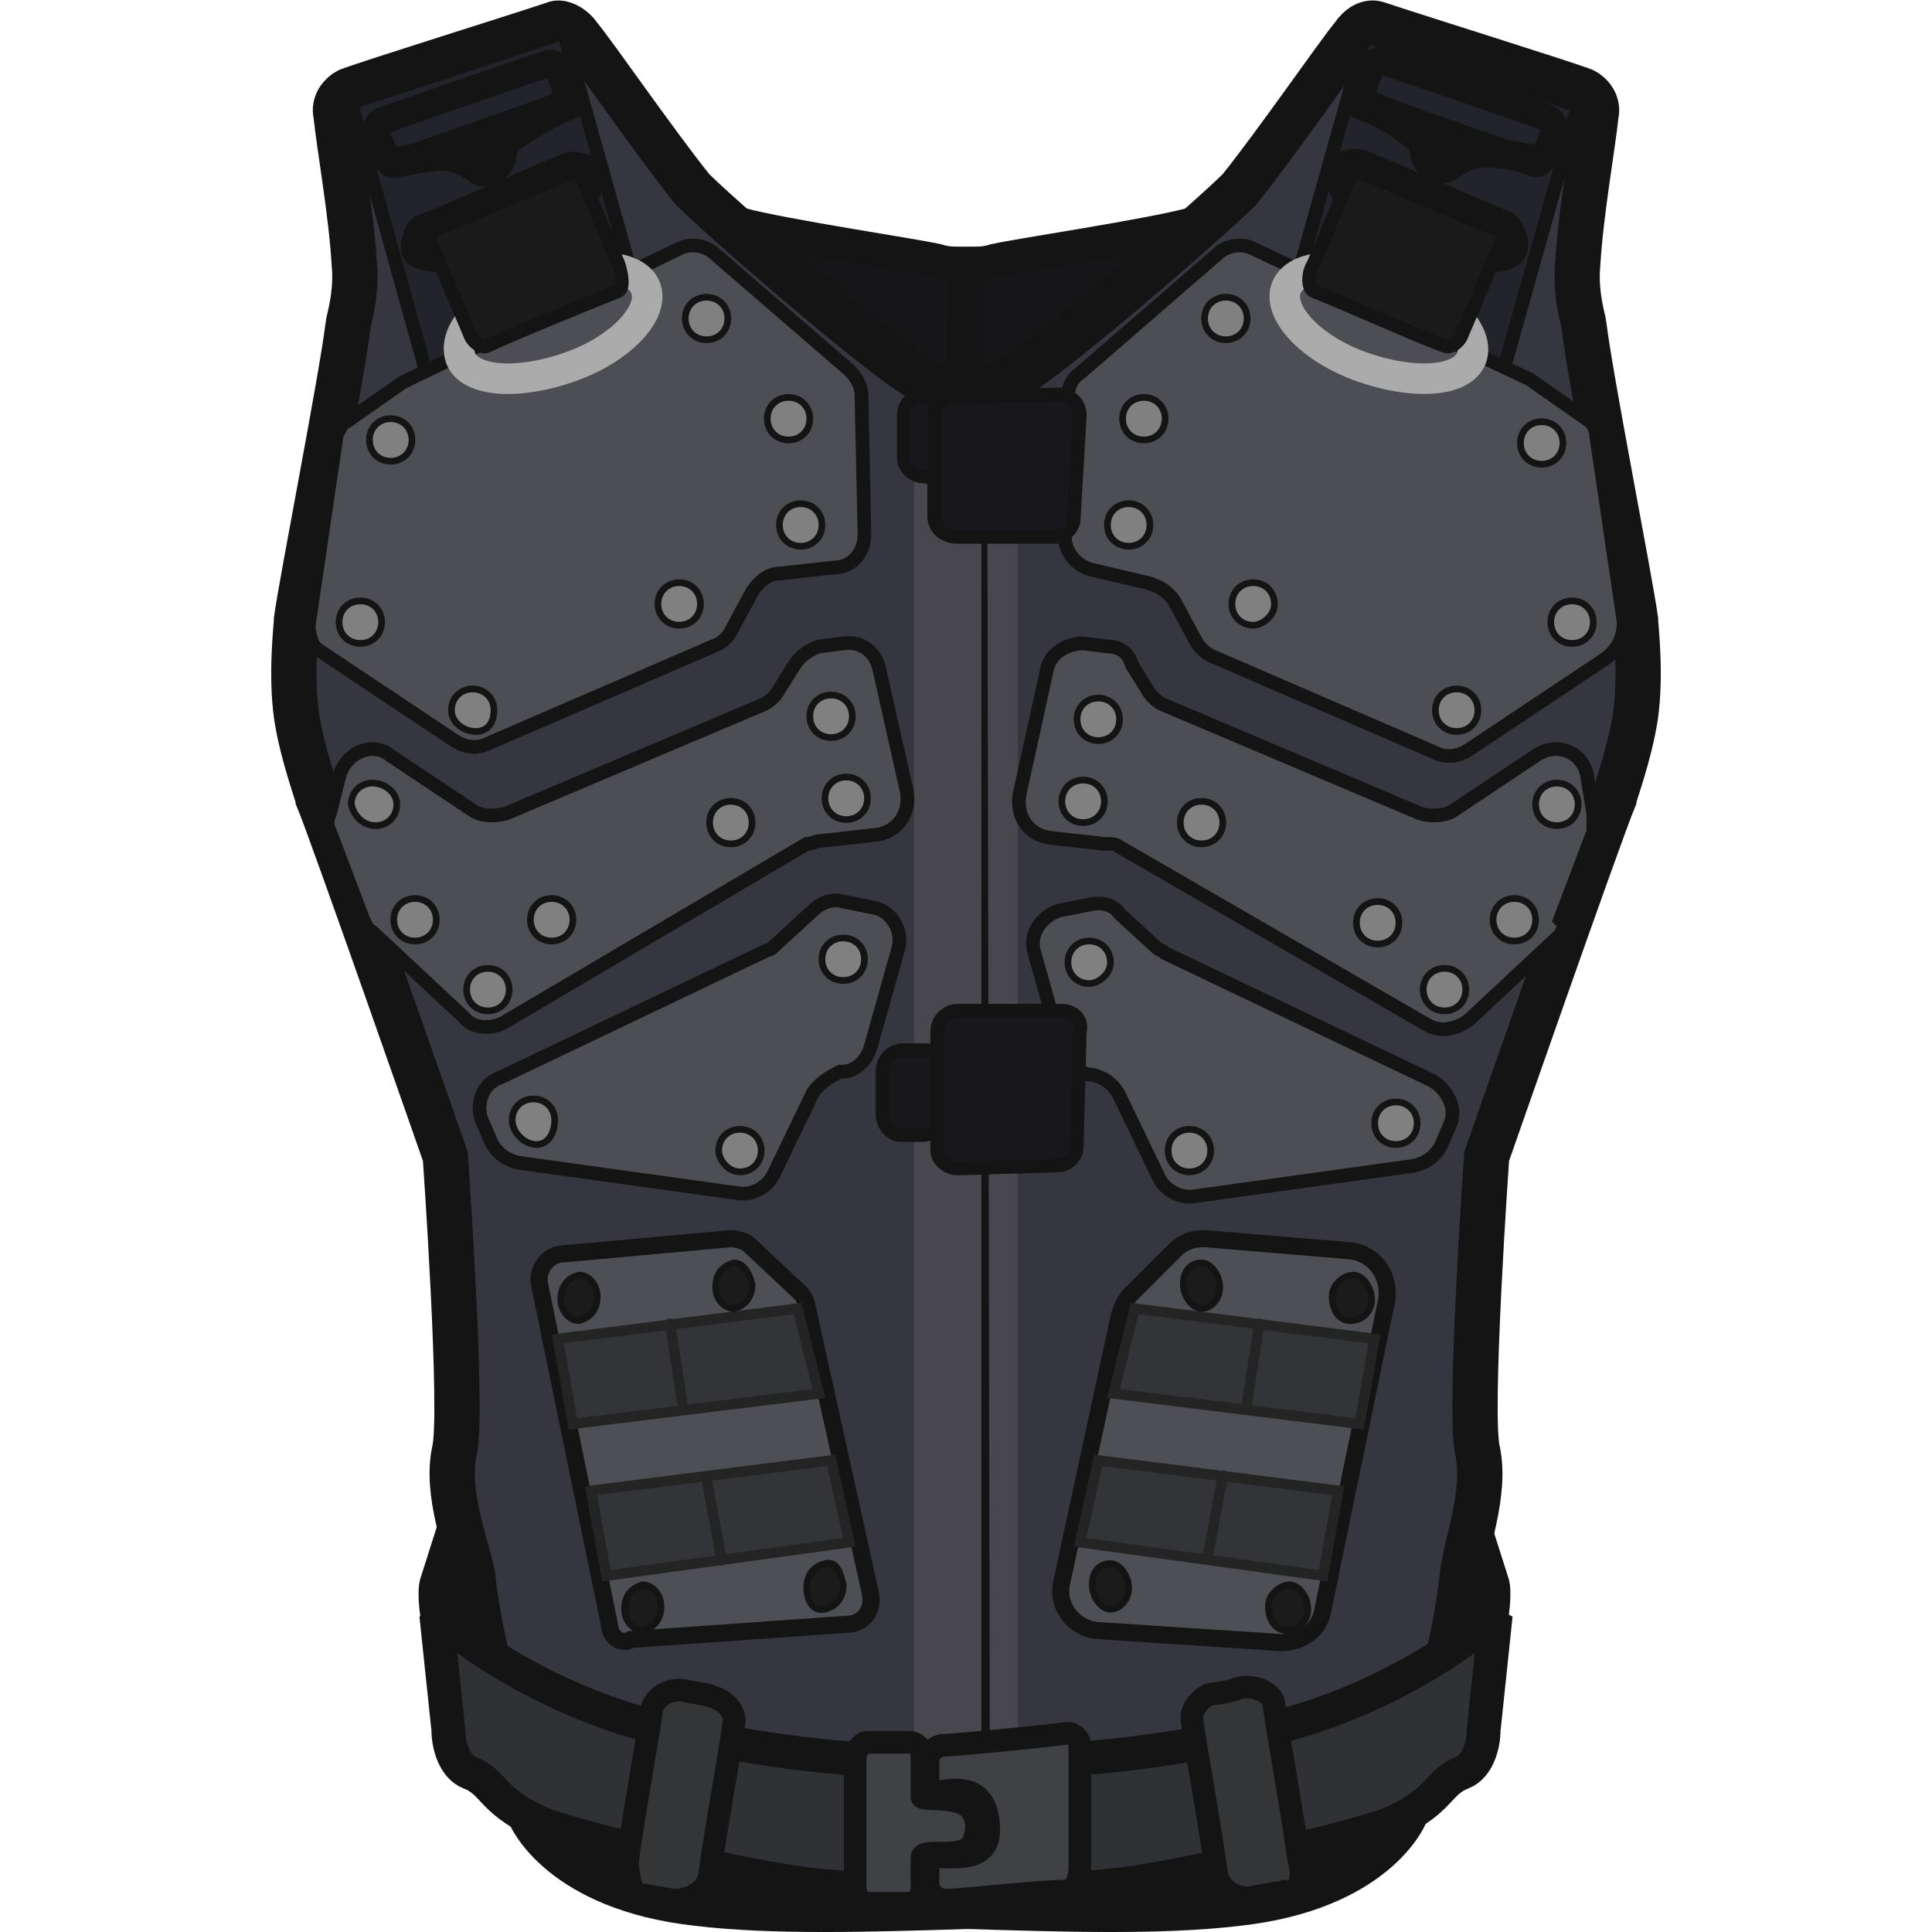 <?xml version="1.0" encoding="UTF-8" standalone="no"?>
<!-- Generator: Adobe Illustrator 27.0.0, SVG Export Plug-In . SVG Version: 6.00 Build 0)  -->

<svg
   version="1.1"
   id="Layer_1"
   x="0px"
   y="0px"
   viewBox="0 0 64 64"
   xml:space="preserve"
   sodipodi:docname="tactical_vest.svg"
   width="64"
   height="64"
   inkscape:version="1.4 (1:1.4+202410161351+e7c3feb100)"
   xmlns:inkscape="http://www.inkscape.org/namespaces/inkscape"
   xmlns:sodipodi="http://sodipodi.sourceforge.net/DTD/sodipodi-0.dtd"
   xmlns="http://www.w3.org/2000/svg"
   xmlns:svg="http://www.w3.org/2000/svg"><defs
   id="defs137">
	

	

		
	
		
	
			
			
			
			
			
			
			
			
			
			
			
			
			
			
			
			
		
			
			
			
			
			
			
			
			
			
			
			
			
			
			
			
			
			
			
			
			
			
			
		</defs><sodipodi:namedview
   id="namedview135"
   pagecolor="#505050"
   bordercolor="#ffffff"
   borderopacity="1"
   inkscape:pageshadow="0"
   inkscape:pageopacity="0"
   inkscape:pagecheckerboard="1"
   showgrid="false"
   inkscape:zoom="19.521079"
   inkscape:cx="37.497928"
   inkscape:cy="51.277905"
   inkscape:window-width="2560"
   inkscape:window-height="1368"
   inkscape:window-x="0"
   inkscape:window-y="0"
   inkscape:window-maximized="1"
   inkscape:current-layer="Layer_1"
   inkscape:showpageshadow="2"
   inkscape:deskcolor="#d1d1d1" />
<style
   type="text/css"
   id="style2">
	.st0{fill:#161618;stroke:#000000;stroke-width:1.12;stroke-miterlimit:2.23;}
	.st1{fill:#363640;stroke:#000000;stroke-width:1.12;stroke-miterlimit:2.23;}
	.st2{fill:#23232B;stroke:#000000;stroke-width:0.45;stroke-miterlimit:2.23;}
	.st3{fill:#5B5E64;stroke:#2B2B2B;stroke-width:1.12;stroke-miterlimit:2.23;}
	.st4{fill:#5B5E64;stroke:#47474D;stroke-width:1.12;stroke-miterlimit:2.23;}
	.st5{fill:#303134;stroke:#000000;stroke-width:1.12;stroke-miterlimit:2.23;}
	
		.st6{fill:url(#path275_00000152242549168466650940000013084012647953380276_);stroke:#000000;stroke-width:0.56;stroke-miterlimit:2.23;}
	.st7{fill:#333438;stroke:#242424;stroke-width:0.34;stroke-miterlimit:2.23;}
	.st8{fill:none;stroke:#242424;stroke-width:0.34;stroke-linecap:round;stroke-miterlimit:2.23;}
	.st9{fill:#1B1B1B;stroke:#000000;stroke-width:0.22;stroke-miterlimit:2.23;}
	.st10{fill:#343537;stroke:#000000;stroke-width:0.75;stroke-miterlimit:2.23;}
	.st11{fill:none;stroke:#000000;stroke-width:0.89;stroke-miterlimit:2.23;}
	.st12{stroke:#000000;stroke-width:0.89;stroke-miterlimit:2.23;}
	.st13{fill:#4D4D54;stroke:#000000;stroke-width:0.45;stroke-miterlimit:2.23;}
	.st14{fill:#808080;stroke:#000000;stroke-width:0.22;stroke-miterlimit:2.23;}
	.st15{fill:none;stroke:#ABABAB;stroke-miterlimit:2.23;}
	.st16{fill:#1A1A1A;stroke:#000000;stroke-width:0.45;stroke-miterlimit:2.23;}
	.st17{fill:#17171C;stroke:#000000;stroke-width:0.45;stroke-miterlimit:2.23;}
	
		.st18{fill:url(#path275-2_00000163071862775693029830000002252491701748138161_);stroke:#000000;stroke-width:0.56;stroke-miterlimit:2.23;}
	.st19{fill:#3F4145;stroke:#000000;stroke-width:0.75;stroke-miterlimit:2.23;}
</style>

<path
   class="st0"
   d="m 32.05,8.737 c 0.302,0 0.603,0 0.905,-0.101 0.905,-0.201 5.028,-0.805 6.537,-1.207 0.603,-0.101 1.408,-0.805 1.71,-1.207 1.106,-1.509 3.118,-4.425 3.621,-5.029 0.201,-0.302 0.503,-0.503 0.805,-0.402 1.509,0.503 6.034,1.911 6.839,2.213 0.201,0.101 0.503,0.402 0.402,0.805 -0.101,1.006 -0.503,3.218 -0.603,4.928 -0.101,1.006 0.201,1.911 0.201,2.012 0.201,1.71 1.509,8.348 1.71,9.756 0.101,0.503 -0.302,1.207 -0.603,1.307 -0.201,0.101 -4.827,16.394 -4.827,16.394 0,0 -1.307,3.218 -1.307,6.537 0,1.307 0.805,2.012 1.006,3.218 0.302,1.408 0,3.118 -0.101,4.124 -0.302,3.017 -1.911,7.945 -1.911,7.945 0,0 -1.006,2.414 -5.531,2.917 -2.514,0.302 -5.632,0.201 -8.75,0.101 L 32.05,25.734 Z"
   id="path4"
   style="stroke:#141414;stroke-opacity:1;fill:#161618;fill-opacity:1" /><path
   class="st1"
   d="m 32.05,12.86 c 0.503,0 1.006,-0.101 1.207,-0.201 0.905,-0.201 7.643,-6.135 7.844,-6.437 1.207,-1.509 3.218,-4.425 3.721,-5.029 0.201,-0.302 0.503,-0.503 0.805,-0.402 1.509,0.503 6.034,1.911 6.839,2.213 0.201,0.101 0.503,0.402 0.402,0.805 -0.101,1.006 -0.503,3.218 -0.603,4.928 -0.101,1.006 0.201,1.911 0.201,2.012 0.201,1.71 1.509,8.348 1.71,9.756 0,0.201 0.201,1.81 0,3.218 -0.201,1.307 -0.704,2.615 -0.704,2.716 -0.503,1.207 -4.224,11.868 -4.224,11.868 0,0 -0.603,8.549 -0.302,9.756 0.302,1.408 -0.402,3.118 -0.503,4.124 -0.302,3.017 -1.911,7.945 -1.911,7.945 0,0 -1.006,2.414 -5.531,2.917 -2.514,0.302 -5.732,0.201 -8.951,0.101 z"
   id="path6"
   style="stroke:#141414;stroke-width:1.5;stroke-dasharray:none;stroke-opacity:1;fill:#363640;fill-opacity:1" /><path
   id="path255"
   class="st2"
   d="m 42.711,10.145 2.514,-8.951 7.04,2.313 -2.514,8.951 z"
   style="stroke:#141414;stroke-opacity:1;fill:#23232b;fill-opacity:1" /><path
   class="st3"
   d="m 32.05,14.268 c 0.101,0 0.101,-0.101 0.101,-0.101 v 43.247 h -0.101 z"
   id="path9" /><path
   class="st4"
   d="m 32.05,14.47 c 0,0 0.101,0 0.101,0 0.302,0 1.006,-0.201 1.006,-0.201 v 43.247 h -1.106 z"
   id="path11" /><path
   id="path263"
   class="st5"
   d="m 49.449,52.487 c 0.101,0.402 -0.101,2.313 -0.603,1.71 -0.302,-0.302 -0.101,-3.922 -0.101,-3.922 z"
   style="stroke:#141414;stroke-opacity:1" /><path
   class="st5"
   d="m 32.05,58.32 c 4.023,0.201 8.046,-0.603 9.856,-1.006 4.727,-1.106 7.643,-3.822 7.643,-3.822 l -0.402,3.822 c 0,0.503 -0.201,1.207 -0.704,1.408 -0.805,0.302 -0.704,0.905 -2.213,1.609 -1.006,0.503 -6.537,1.71 -8.548,2.012 -1.207,0.201 -3.218,0.302 -5.632,0.302 0,0.101 0,-4.325 0,-4.325 z"
   id="path14"
   style="stroke:#141414;stroke-opacity:1;fill:#303134;fill-opacity:1" /><g
   id="g297"
   style="stroke-width:1.006"
   transform="matrix(1.006,0,0,1.006,9.12,0.188)">
				
					<linearGradient
   id="path275_00000015339822264229174810000002410439749532830093_"
   gradientUnits="userSpaceOnUse"
   x1="-1539.435"
   y1="4969.615"
   x2="-1488.415"
   y2="4972.845"
   gradientTransform="matrix(-0.22,0,0,0.22,-288.67,-1047.17)">
					<stop
   offset="0"
   style="stop-color:#3F4045"
   id="stop16" />
					<stop
   offset="1"
   style="stop-color:#4E4F55"
   id="stop18" />
				</linearGradient>
				
					<path
   id="path275"
   style="fill:url(#path275_00000015339822264229174810000002410439749532830093_);stroke:#141414;stroke-width:0.563;stroke-miterlimit:2.23;stroke-opacity:1"
   d="m 25.9,51.9 1.9,-8.8 c 0.1,-0.3 0.2,-0.5 0.4,-0.7 L 29.6,41 c 0.3,-0.3 0.6,-0.4 1,-0.4 l 4.8,0.4 c 0.8,0.1 1.3,0.8 1.2,1.6 l -2.1,10.2 c -0.1,0.7 -0.7,1.1 -1.4,1.1 L 27,53.5 c -0.7,-0.1 -1.3,-0.8 -1.1,-1.6 z" />
				<g
   id="g295"
   style="stroke-width:1.006">
					<g
   id="g285"
   style="stroke-width:1.006">
						<path
   id="path277"
   class="st7"
   d="m 27.6,45.7 0.7,-2.8 7.9,1 -0.5,2.8 z"
   style="fill:#333438;fill-opacity:1;stroke:#242424;stroke-opacity:1" />
						<path
   id="path279"
   class="st8"
   d="m 32,46 0.4,-2.6"
   style="stroke:#242424;stroke-opacity:1" />
						<path
   id="path281"
   class="st7"
   d="m 26.5,50.6 0.6,-2.7 7.9,1 -0.5,2.8 z"
   style="fill:#333438;fill-opacity:1;stroke:#242424;stroke-opacity:1" />
						<path
   id="path283"
   class="st8"
   d="m 30.7,51.1 0.5,-2.7"
   style="stroke:#242424;stroke-opacity:1" />
					</g>
					<path
   id="path287"
   class="st9"
   d="m 30.5,41.4 c 0.3,0 0.6,0.4 0.6,0.8 0,0.4 -0.3,0.7 -0.6,0.7 -0.3,0 -0.6,-0.4 -0.6,-0.8 0,-0.4 0.2,-0.7 0.6,-0.7 z"
   style="stroke:#141414;stroke-opacity:1;fill:#1b1b1b;fill-opacity:1" />
					<path
   id="path289"
   class="st9"
   d="m 27.5,51.3 c 0.3,0 0.6,0.4 0.6,0.8 0,0.4 -0.3,0.7 -0.6,0.7 -0.3,0 -0.6,-0.4 -0.6,-0.8 0,-0.4 0.2,-0.7 0.6,-0.7 z"
   style="stroke:#141414;stroke-opacity:1;fill:#1b1b1b;fill-opacity:1" />
					<path
   id="path291"
   class="st9"
   d="m 33.4,52 c 0.3,0 0.6,0.4 0.6,0.8 0,0.4 -0.3,0.7 -0.7,0.7 -0.4,0 -0.6,-0.4 -0.6,-0.8 0,-0.4 0.4,-0.7 0.7,-0.7 z"
   style="stroke:#141414;stroke-opacity:1;fill:#1b1b1b;fill-opacity:1" />
					<path
   id="path293"
   class="st9"
   d="m 35.5,41.8 c 0.3,0 0.6,0.4 0.6,0.8 0,0.4 -0.3,0.7 -0.7,0.7 -0.4,0 -0.6,-0.4 -0.6,-0.8 0,-0.4 0.4,-0.7 0.7,-0.7 z"
   style="stroke:#141414;stroke-opacity:1;fill:#1b1b1b;fill-opacity:1" />
				</g>
			</g><path
   id="path325"
   class="st10"
   d="m 42.811,62.645 c -0.201,0 -0.805,0.101 -1.307,0.201 -0.503,0.101 -1.106,-0.201 -1.207,-0.805 -0.201,-1.509 -0.704,-4.224 -0.805,-5.029 -0.101,-0.402 0.402,-0.905 0.704,-0.905 0.201,0 0.603,-0.101 0.905,-0.201 0.503,-0.101 1.106,0.201 1.106,0.603 0.101,0.805 0.603,3.52 0.805,5.029 0.201,0.704 0,1.106 -0.201,1.106 z"
   style="stroke:#141414;stroke-opacity:1;fill:#343537;fill-opacity:1" /><g
   id="g335"
   style="stroke-width:1.006"
   transform="matrix(1.006,0,0,1.006,9.12,0.188)">
				<path
   id="path331"
   class="st11"
   d="M 41.5,5.2 C 40.9,5 36.8,3.6 35.9,3.2 35.8,3.2 35.7,3 35.8,2.8 35.9,2.5 36,2.2 36.1,2 c 0,-0.1 0.2,-0.2 0.3,-0.2 0.6,0.2 4.4,1.5 5.5,1.9 0.2,0.1 0.2,0.3 0.2,0.4 0,0.1 -0.1,0.4 -0.2,0.6 -0.1,0.2 -0.2,0.5 -0.4,0.5 z"
   style="stroke:#141414;stroke-opacity:1" />
				<path
   id="path333"
   class="st12"
   d="M 37.5,4.3 C 37.2,4.1 37,3.9 36.6,3.7 c -0.5,-0.3 -1,-0.4 -1,-0.5 0.1,-0.1 2.7,1 2.9,1 0.4,0 0.7,0.3 0.7,0.6 0,0.1 0.4,0 0.8,0 0.7,0.1 1.6,0.2 1.5,0.3 0,0 -1.5,-0.3 -1.9,-0.2 -0.6,0.1 -1,0.5 -1.1,0.5 -0.4,0 -0.7,-0.3 -0.7,-0.6 0.2,0.1 0,-0.3 -0.3,-0.5 z"
   style="fill:#141414;fill-opacity:1;stroke:#141414;stroke-opacity:1" />
			</g><path
   id="path337"
   class="st11"
   d="M 49.449,8.536 C 48.845,8.234 45.627,6.826 44.622,6.423 c -0.201,-0.101 -0.302,-0.603 -0.302,-0.805 0.101,-0.201 0.603,-0.302 0.805,-0.201 1.006,0.402 4.224,1.81 4.727,2.012 0.201,0.101 0.402,0.603 0.302,0.805 0,0.201 -0.503,0.402 -0.704,0.302 z"
   style="stroke:#141414;stroke-opacity:1" /><g
   id="g365"
   style="stroke-width:1.006"
   transform="matrix(1.006,0,0,1.006,9.12,0.188)">
				<path
   id="path357"
   class="st13"
   d="M 26.9,35.2 H 26.8 C 26.4,35.1 26,34.8 25.9,34.4 L 25,31.2 c -0.2,-0.6 0.2,-1.2 0.8,-1.4 l 1,-0.2 c 0.4,-0.1 0.8,0 1,0.3 L 29,31 c 0.1,0.1 0.2,0.1 0.3,0.2 l 8.8,4.2 c 0.5,0.3 0.8,0.9 0.6,1.4 l -0.3,0.7 c -0.2,0.4 -0.5,0.6 -0.9,0.7 l -7.2,1 c -0.5,0.1 -1,-0.2 -1.2,-0.6 l -1.3,-2.7 c -0.2,-0.4 -0.5,-0.6 -0.9,-0.7 z"
   style="stroke:#141414;stroke-opacity:1;fill:#4d4d54;fill-opacity:1" />
				<path
   id="path359"
   class="st14"
   d="m 36.9,37.5 c -0.4,0 -0.7,-0.3 -0.7,-0.7 0,-0.4 0.3,-0.7 0.7,-0.7 0.4,0 0.7,0.3 0.7,0.7 0,0.4 -0.3,0.7 -0.7,0.7 z"
   style="stroke:#141414;stroke-opacity:1;fill:#808080;fill-opacity:1" />
				<path
   id="path361"
   class="st14"
   d="m 30.1,38.4 c -0.4,0 -0.7,-0.3 -0.7,-0.7 0,-0.4 0.3,-0.7 0.7,-0.7 0.4,0 0.7,0.3 0.7,0.7 0,0.4 -0.3,0.7 -0.7,0.7 z"
   style="stroke:#141414;stroke-opacity:1;fill:#808080;fill-opacity:1" />
				<path
   id="path363"
   class="st14"
   d="m 26.8,32.2 c -0.4,0 -0.7,-0.3 -0.7,-0.7 0,-0.4 0.3,-0.7 0.7,-0.7 0.4,0 0.7,0.3 0.7,0.7 0,0.4 -0.4,0.7 -0.7,0.7 z"
   style="stroke:#141414;stroke-opacity:1;fill:#808080;fill-opacity:1" />
			</g><g
   id="g401"
   style="stroke-width:1.006"
   transform="matrix(1.006,0,0,1.006,9.12,0.188)">
				<path
   id="path385"
   class="st13"
   d="m 42.3,30.6 -3,2.8 c -0.4,0.3 -0.9,0.4 -1.3,0.2 L 27.8,27.7 c -0.1,-0.1 -0.3,-0.1 -0.5,-0.1 l -1.8,-0.2 c -0.7,-0.1 -1.1,-0.7 -1,-1.4 l 0.9,-4.1 C 25.5,21.3 26.1,21 26.6,21 l 0.8,0.1 c 0.4,0 0.7,0.2 0.8,0.6 l 0.5,0.8 c 0.1,0.2 0.3,0.4 0.5,0.5 l 8.5,3.6 c 0.3,0.1 0.8,0.1 1.1,-0.1 l 2.7,-1.8 c 0.7,-0.5 1.6,-0.1 1.7,0.7 l 0.2,1.2 c 0,0.2 0,0.4 0,0.6 l -1.1,2.9 c 0.2,0.2 0.1,0.3 0,0.5 z"
   style="stroke:#141414;stroke-opacity:1;fill:#4d4d54;fill-opacity:1" />
				<path
   id="path387"
   class="st14"
   d="m 42.2,27 c -0.4,0 -0.7,-0.3 -0.7,-0.7 0,-0.4 0.3,-0.7 0.7,-0.7 0.4,0 0.7,0.3 0.7,0.7 0,0.4 -0.3,0.7 -0.7,0.7 z"
   style="stroke:#141414;stroke-opacity:1;fill:#808080;fill-opacity:1" />
				<path
   id="path389"
   class="st14"
   d="m 40.8,30.8 c -0.4,0 -0.7,-0.3 -0.7,-0.7 0,-0.4 0.3,-0.7 0.7,-0.7 0.4,0 0.7,0.3 0.7,0.7 0,0.4 -0.3,0.7 -0.7,0.7 z"
   style="stroke:#141414;stroke-opacity:1;fill:#808080;fill-opacity:1" />
				<path
   id="path391"
   class="st14"
   d="m 38.5,33.1 c -0.4,0 -0.7,-0.3 -0.7,-0.7 0,-0.4 0.3,-0.7 0.7,-0.7 0.4,0 0.7,0.3 0.7,0.7 0,0.4 -0.3,0.7 -0.7,0.7 z"
   style="stroke:#141414;stroke-opacity:1;fill:#808080;fill-opacity:1" />
				<path
   id="path393"
   class="st14"
   d="m 27.1,24.2 c -0.4,0 -0.7,-0.3 -0.7,-0.7 0,-0.4 0.3,-0.7 0.7,-0.7 0.4,0 0.7,0.3 0.7,0.7 0,0.4 -0.3,0.7 -0.7,0.7 z"
   style="stroke:#141414;stroke-opacity:1;fill:#808080;fill-opacity:1" />
				<path
   id="path395"
   class="st14"
   d="m 26.6,26.9 c -0.4,0 -0.7,-0.3 -0.7,-0.7 0,-0.4 0.3,-0.7 0.7,-0.7 0.4,0 0.7,0.3 0.7,0.7 0,0.4 -0.3,0.7 -0.7,0.7 z"
   style="stroke:#141414;stroke-opacity:1;fill:#808080;fill-opacity:1" />
				<path
   id="path397"
   class="st14"
   d="m 30.5,27.6 c -0.4,0 -0.7,-0.3 -0.7,-0.7 0,-0.4 0.3,-0.7 0.7,-0.7 0.4,0 0.7,0.3 0.7,0.7 0,0.4 -0.3,0.7 -0.7,0.7 z"
   style="stroke:#141414;stroke-opacity:1;fill:#808080;fill-opacity:1" />
				<path
   id="path399"
   class="st14"
   d="m 36.3,30.9 c -0.4,0 -0.7,-0.3 -0.7,-0.7 0,-0.4 0.3,-0.7 0.7,-0.7 0.4,0 0.7,0.3 0.7,0.7 0,0.4 -0.3,0.7 -0.7,0.7 z"
   style="stroke:#141414;stroke-opacity:1;fill:#808080;fill-opacity:1" />
			</g><g
   id="g419"
   style="stroke-width:1.006"
   transform="matrix(1.006,0,0,1.006,9.12,0.188)">
				<path
   id="path403"
   class="st13"
   d="m 43.8,21.5 -4.5,3 c -0.3,0.2 -0.7,0.3 -1.1,0.1 L 30.8,21.4 C 30.6,21.3 30.4,21.1 30.3,20.9 L 29.6,19.6 C 29.4,19.3 29.1,19.1 28.7,19 L 27,18.6 C 26.4,18.5 26,18 26,17.5 l 0.1,-4.6 c 0,-0.3 0.1,-0.6 0.4,-0.8 L 31,8.2 C 31.3,7.9 31.8,7.8 32.2,8 l 9.1,4.3 2,1.4 c 0.1,0.1 0.2,0.3 0.2,0.5 l 0.9,6.1 c 0,0.5 -0.2,0.9 -0.6,1.2 z"
   style="stroke:#141414;stroke-opacity:1;fill:#4d4d54;fill-opacity:1" />
				<path
   id="path405"
   class="st14"
   d="m 41.7,15.1 c -0.4,0 -0.7,-0.3 -0.7,-0.7 0,-0.4 0.3,-0.7 0.7,-0.7 0.4,0 0.7,0.3 0.7,0.7 0,0.4 -0.3,0.7 -0.7,0.7 z"
   style="stroke:#141414;stroke-opacity:1;fill:#808080;fill-opacity:1" />
				<path
   id="path407"
   class="st14"
   d="M 42.7,21 C 42.3,21 42,20.7 42,20.3 c 0,-0.4 0.3,-0.7 0.7,-0.7 0.4,0 0.7,0.3 0.7,0.7 0,0.4 -0.3,0.7 -0.7,0.7 z"
   style="stroke:#141414;stroke-opacity:1;fill:#808080;fill-opacity:1" />
				<path
   id="path409"
   class="st14"
   d="m 38.9,23.9 c -0.4,0 -0.7,-0.3 -0.7,-0.7 0,-0.4 0.3,-0.7 0.7,-0.7 0.4,0 0.7,0.3 0.7,0.7 0,0.4 -0.3,0.7 -0.7,0.7 z"
   style="stroke:#141414;stroke-opacity:1;fill:#808080;fill-opacity:1" />
				<path
   id="path411"
   class="st14"
   d="m 32.2,20.4 c -0.4,0 -0.7,-0.3 -0.7,-0.7 0,-0.4 0.3,-0.7 0.7,-0.7 0.4,0 0.7,0.3 0.7,0.7 0,0.4 -0.4,0.7 -0.7,0.7 z"
   style="stroke:#141414;stroke-opacity:1;fill:#808080;fill-opacity:1" />
				<path
   id="path413"
   class="st14"
   d="m 28.1,17.8 c -0.4,0 -0.7,-0.3 -0.7,-0.7 0,-0.4 0.3,-0.7 0.7,-0.7 0.4,0 0.7,0.3 0.7,0.7 0,0.4 -0.3,0.7 -0.7,0.7 z"
   style="stroke:#141414;stroke-opacity:1;fill:#808080;fill-opacity:1" />
				<path
   id="path415"
   class="st14"
   d="m 31.3,11 c -0.4,0 -0.7,-0.3 -0.7,-0.7 0,-0.4 0.3,-0.7 0.7,-0.7 0.4,0 0.7,0.3 0.7,0.7 0,0.4 -0.3,0.7 -0.7,0.7 z"
   style="stroke:#141414;stroke-opacity:1;fill:#808080;fill-opacity:1" />
				<path
   id="path417"
   class="st14"
   d="m 28.6,14.3 c -0.4,0 -0.7,-0.3 -0.7,-0.7 0,-0.4 0.3,-0.7 0.7,-0.7 0.4,0 0.7,0.3 0.7,0.7 0,0.4 -0.3,0.7 -0.7,0.7 z"
   style="stroke:#141414;stroke-opacity:1;fill:#808080;fill-opacity:1" />
			</g><path
   id="path443"
   class="st15"
   d="m 48.745,11.855 c -0.302,0.805 -1.911,0.905 -3.621,0.302 -1.71,-0.603 -2.816,-1.81 -2.514,-2.615 0.302,-0.805 1.911,-0.905 3.621,-0.302 1.71,0.603 2.816,1.81 2.514,2.615 z"
   style="stroke-width:1.012;stroke:#ababab;stroke-opacity:1" /><path
   id="path445"
   class="st16"
   d="m 47.84,11.452 c -0.603,-0.201 -3.319,-1.408 -4.325,-1.81 -0.201,-0.101 -0.201,-0.603 0,-0.905 0.302,-0.704 1.307,-3.118 1.307,-3.118 l 5.028,2.112 c 0,0 -1.106,2.615 -1.408,3.319 -0.101,0.302 -0.402,0.503 -0.603,0.402 z"
   style="stroke:#141414;stroke-opacity:1;fill:#1a1a1a;fill-opacity:1" /><path
   class="st0"
   d="m 31.95,8.737 c -0.302,0 -0.603,0 -0.905,-0.101 C 30.139,8.435 26.016,7.832 24.508,7.429 23.904,7.329 23.1,6.625 22.798,6.222 21.692,4.714 19.58,1.797 19.177,1.194 18.976,0.892 18.574,0.691 18.272,0.791 16.764,1.294 12.238,2.702 11.433,3.004 c -0.201,0.101 -0.402,0.402 -0.302,0.805 0.101,1.006 0.503,3.218 0.603,4.928 0.101,1.006 -0.201,1.911 -0.201,2.012 -0.201,1.71 -1.509,8.348 -1.71,9.756 -0.101,0.503 0.302,1.207 0.603,1.307 0.101,0 4.727,16.394 4.727,16.394 0,0 1.307,3.218 1.307,6.537 0,1.307 -0.805,2.012 -1.006,3.218 -0.302,1.408 0,3.118 0.101,4.124 0.302,3.017 1.911,7.945 1.911,7.945 0,0 1.006,2.414 5.531,2.917 2.514,0.302 5.632,0.201 8.75,0.101 l 0.101,-37.313 z"
   id="path66"
   style="stroke:#141414;stroke-opacity:1;fill:#161618;fill-opacity:1" /><path
   class="st1"
   d="m 31.95,12.86 c -0.503,0 -1.006,-0.101 -1.207,-0.201 C 29.838,12.458 23.1,6.524 22.898,6.222 21.692,4.714 19.68,1.797 19.177,1.194 18.976,0.892 18.574,0.691 18.373,0.791 16.864,1.294 12.339,2.702 11.534,3.004 c -0.201,0.101 -0.503,0.402 -0.402,0.805 0.101,1.006 0.503,3.218 0.603,4.928 0.101,1.006 -0.201,1.911 -0.201,2.012 -0.201,1.71 -1.509,8.348 -1.71,9.756 0,0.201 -0.201,1.81 0,3.218 0.201,1.307 0.704,2.615 0.704,2.716 0.503,1.207 4.224,11.868 4.224,11.868 0,0 0.603,8.549 0.302,9.756 -0.302,1.408 0.402,3.118 0.603,4.124 0.302,3.017 1.911,7.945 1.911,7.945 0,0 1.006,2.414 5.531,2.917 2.514,0.302 5.732,0.201 8.951,0.101 z"
   id="path68"
   style="stroke:#141414;stroke-width:1.5;stroke-dasharray:none;stroke-opacity:1;fill:#363640;fill-opacity:1" /><path
   id="path255-2"
   class="st2"
   d="M 14.149,12.458 11.635,3.406 18.674,1.093 21.189,10.044 Z"
   style="stroke:#141414;stroke-opacity:1;fill:#23232b;fill-opacity:1" /><path
   class="st3"
   d="m 31.95,14.268 c -0.101,0 -0.101,-0.101 -0.101,-0.101 v 43.247 h 0.101 z"
   id="path71" /><path
   class="st4"
   d="m 31.95,14.47 c 0,0 -0.101,0 -0.101,0 -0.302,0 -1.006,-0.201 -1.006,-0.201 v 43.247 h 1.106 z"
   id="path73" /><path
   id="path263-2"
   class="st5"
   d="m 15.155,50.274 c 0,0 0.201,3.621 -0.101,3.922 -0.503,0.603 -0.704,-1.307 -0.603,-1.71 z"
   style="stroke:#141414;stroke-opacity:1" /><path
   class="st5"
   d="m 31.95,58.32 c -4.023,0.201 -8.046,-0.603 -9.856,-1.006 -4.727,-1.106 -7.643,-3.822 -7.643,-3.822 l 0.402,3.822 c 0,0.503 0.201,1.207 0.704,1.408 0.805,0.302 0.704,0.905 2.213,1.609 1.006,0.503 6.436,1.71 8.448,2.012 1.207,0.201 3.218,0.302 5.632,0.302 0.101,0.101 0.101,-4.325 0.101,-4.325 z"
   id="path76"
   style="stroke:#141414;stroke-opacity:1;fill:#303134;fill-opacity:1" /><path
   id="path267"
   class="st17"
   d="m 29.938,15.174 v -1.408 c 0,-0.402 0.302,-0.704 0.704,-0.603 l 0.704,0.101 c 0.302,0 0.603,0.302 0.603,0.603 v 1.408 c 0,0.402 -0.302,0.704 -0.704,0.603 l -0.704,-0.101 c -0.302,0 -0.603,-0.302 -0.603,-0.603 z"
   style="stroke:#141414;stroke-opacity:1;fill:#17171c;fill-opacity:1" /><path
   id="path269"
   class="st17"
   d="m 30.944,17.084 v -3.319 c 0,-0.402 0.302,-0.603 0.603,-0.603 l 3.52,-0.101 c 0.402,0 0.704,0.302 0.704,0.704 l -0.201,3.42 c 0,0.302 -0.302,0.603 -0.603,0.603 h -3.218 c -0.503,0 -0.805,-0.302 -0.805,-0.704 z"
   style="stroke:#141414;stroke-opacity:1;fill:#17171c;fill-opacity:1" /><path
   id="path271"
   class="st17"
   d="m 29.234,36.898 v -1.408 c 0,-0.402 0.302,-0.704 0.704,-0.704 h 0.704 c 0.402,0 0.603,0.302 0.603,0.704 v 1.408 c 0,0.402 -0.302,0.704 -0.704,0.704 h -0.704 c -0.302,0 -0.603,-0.302 -0.603,-0.704 z"
   style="stroke:#141414;stroke-opacity:1;fill:#17171c;fill-opacity:1" /><path
   id="path273"
   class="st17"
   d="m 31.045,38.105 v -3.922 c 0,-0.402 0.302,-0.704 0.704,-0.704 h 3.419 c 0.402,0 0.704,0.302 0.603,0.704 l -0.101,3.822 c 0,0.302 -0.302,0.603 -0.603,0.603 l -3.319,0.101 c -0.402,0 -0.704,-0.302 -0.704,-0.603 z"
   style="stroke:#141414;stroke-opacity:1;fill:#17171c;fill-opacity:1" /><g
   id="g297-2"
   style="stroke-width:1.006"
   transform="matrix(1.006,0,0,1.006,9.12,0.188)">
				
					<linearGradient
   id="path275-2_00000137854963617838180340000016182106727721043118_"
   gradientUnits="userSpaceOnUse"
   x1="6717.355"
   y1="4969.876"
   x2="6769.515"
   y2="4973.185"
   gradientTransform="matrix(0.22,0,0,0.22,-1481.6,-1047.17)">
					<stop
   offset="0"
   style="stop-color:#3F4045"
   id="stop82" />
					<stop
   offset="1"
   style="stop-color:#4E4F55"
   id="stop84" />
				</linearGradient>
				
					<path
   id="path275-2"
   style="fill:url(#path275-2_00000137854963617838180340000016182106727721043118_);stroke:#141414;stroke-width:0.563;stroke-miterlimit:2.23;stroke-opacity:1"
   d="M 11,53.3 8.7,42.1 c -0.1,-0.5 0.3,-1 0.8,-1 L 15,40.6 c 0.2,0 0.5,0.1 0.6,0.2 l 1.7,1.6 c 0.1,0.1 0.2,0.3 0.2,0.4 l 2.1,9.5 c 0.1,0.5 -0.2,1 -0.8,1 l -7.1,0.5 C 11.4,54 11,53.7 11,53.3 Z" />
				<g
   id="g295-2"
   style="stroke-width:1.006">
					<g
   id="g285-2"
   style="stroke-width:1.006">
						<path
   id="path277-2"
   class="st7"
   d="m 9.8,46.7 -0.5,-2.8 7.9,-1 0.7,2.8 z"
   style="fill:#333438;fill-opacity:1" />
						<path
   id="path279-2"
   class="st8"
   d="M 13,43.4 13.4,46"
   style="stroke:#242424;stroke-opacity:1" />
						<path
   id="path281-2"
   class="st7"
   d="m 10.9,51.7 -0.5,-2.8 7.9,-1 0.6,2.7 z"
   style="fill:#333438;fill-opacity:1;stroke:#242424;stroke-opacity:1" />
						<path
   id="path283-2"
   class="st8"
   d="m 14.2,48.5 0.5,2.7"
   style="stroke:#242424;stroke-opacity:1" />
					</g>
					<path
   id="path287-2"
   class="st9"
   d="m 15.7,42.1 c 0,0.4 -0.2,0.7 -0.6,0.8 -0.3,0 -0.6,-0.3 -0.6,-0.7 0,-0.4 0.2,-0.7 0.6,-0.8 0.3,0 0.5,0.3 0.6,0.7 z"
   style="stroke:#141414;stroke-opacity:1;fill:#1b1b1b;fill-opacity:1" />
					<path
   id="path289-2"
   class="st9"
   d="m 18.7,52 c 0,0.4 -0.2,0.7 -0.6,0.8 -0.4,0.1 -0.6,-0.3 -0.6,-0.7 0,-0.4 0.2,-0.7 0.6,-0.8 0.4,-0.1 0.5,0.3 0.6,0.7 z"
   style="stroke:#141414;stroke-opacity:1;fill:#1b1b1b;fill-opacity:1" />
					<path
   id="path291-2"
   class="st9"
   d="m 12.7,52.7 c 0,0.4 -0.2,0.7 -0.6,0.8 -0.3,0 -0.6,-0.3 -0.6,-0.7 0,-0.4 0.2,-0.7 0.6,-0.8 0.3,0 0.6,0.3 0.6,0.7 z"
   style="stroke:#141414;stroke-opacity:1;fill:#1b1b1b;fill-opacity:1" />
					<path
   id="path293-2"
   class="st9"
   d="m 10.6,42.5 c 0,0.4 -0.2,0.7 -0.6,0.8 -0.3,0 -0.6,-0.3 -0.6,-0.7 0,-0.4 0.2,-0.7 0.6,-0.8 0.3,0 0.6,0.3 0.6,0.7 z"
   style="stroke:#141414;stroke-opacity:1;fill:#1b1b1b;fill-opacity:1" />
				</g>
			</g><path
   id="path325-2"
   class="st10"
   d="m 20.786,61.639 c 0.201,-1.509 0.704,-4.224 0.805,-5.029 0.101,-0.402 0.603,-0.704 1.106,-0.603 0.402,0.101 0.704,0.101 0.905,0.201 0.402,0.101 0.805,0.503 0.704,0.905 -0.101,0.805 -0.603,3.52 -0.805,5.029 -0.101,0.503 -0.603,0.805 -1.207,0.805 -0.503,-0.101 -1.106,-0.201 -1.307,-0.201 0,-0.101 -0.201,-0.503 -0.201,-1.106 z"
   style="stroke:#141414;stroke-opacity:1;fill:#343537;fill-opacity:1" /><path
   id="path327"
   class="st19"
   d="m 28.329,62.444 v -4.224 c 0,-0.201 0.201,-0.503 0.402,-0.503 h 1.408 c 0.201,0 0.402,0.201 0.402,0.402 v 1.408 c 0,0.101 0.805,0 1.307,0.201 0.302,0.101 0.503,0.402 0.503,0.805 0,0.201 -0.101,0.603 -0.302,0.704 -0.503,0.302 -1.509,0 -1.509,0.302 v 1.006 c 0,0.302 -0.201,0.503 -0.402,0.503 h -1.509 c -0.101,0 -0.302,-0.201 -0.302,-0.603 z"
   style="stroke:#141414;stroke-opacity:1;fill:#3f4145;fill-opacity:1" /><path
   id="path329"
   class="st19"
   d="m 30.743,62.343 c 0,-0.201 0,-0.402 0,-0.704 0,-0.402 2.011,0.402 2.011,-1.006 0,-2.112 -2.011,-1.006 -2.011,-1.307 0,-0.201 0,-0.805 0,-1.006 0,-0.302 0.302,-0.503 0.503,-0.503 0.302,0 3.419,-0.302 4.123,-0.402 0.201,0 0.402,0.201 0.402,0.402 v 4.023 c 0,0.503 -0.201,0.805 -0.503,0.805 -0.805,0 -3.52,0.302 -3.922,0.302 -0.302,0 -0.603,-0.201 -0.603,-0.603 z"
   style="stroke:#141414;stroke-opacity:1;fill:#3f4145;fill-opacity:1" /><g
   id="g335-2"
   style="stroke-width:1.006"
   transform="matrix(1.006,0,0,1.006,9.12,0.188)">
				<path
   id="path331-2"
   class="st11"
   d="M 3.6,4.9 C 3.5,4.6 3.4,4.4 3.3,4.2 3.3,4.1 3.3,3.9 3.5,3.8 4.6,3.4 8.4,2.1 9,1.9 9.1,1.9 9.3,1.9 9.3,2.1 9.4,2.2 9.5,2.6 9.6,2.9 9.7,3 9.7,3.2 9.6,3.2 8.6,3.6 4.5,5 4,5.2 3.8,5.3 3.7,5.1 3.6,4.9 Z"
   style="stroke:#141414;stroke-opacity:1" />
				<path
   id="path333-2"
   class="st12"
   d="M 7.5,4.9 C 7.5,5.2 7.2,5.5 6.8,5.5 6.7,5.5 6.3,5.1 5.7,5 5.3,4.9 3.8,5.3 3.8,5.2 3.7,5.1 4.6,5 5.3,4.9 c 0.5,0 0.8,0 0.8,0 0,-0.3 0.3,-0.6 0.7,-0.6 0.2,0 2.8,-1.1 2.9,-1 0,0 -0.5,0.2 -1,0.5 C 8.5,3.9 8.2,4.1 7.9,4.3 7.6,4.5 7.5,4.8 7.5,4.9 Z"
   style="fill:#141414;fill-opacity:1;stroke:#141414;stroke-opacity:1" />
			</g><path
   id="path337-2"
   class="st11"
   d="m 13.747,8.334 c -0.101,-0.201 0.101,-0.805 0.302,-0.805 0.603,-0.201 3.721,-1.609 4.727,-2.012 0.201,-0.101 0.704,0 0.805,0.201 0.101,0.201 -0.101,0.704 -0.302,0.805 -0.905,0.302 -4.123,1.71 -4.727,2.012 -0.201,0.101 -0.805,-0.101 -0.805,-0.201 z"
   style="stroke:#141414;stroke-opacity:1" /><g
   id="g365-2"
   style="stroke-width:1.006"
   transform="matrix(1.006,0,0,1.006,9.12,0.188)">
				<path
   id="path357-2"
   class="st13"
   d="m 17.7,35.8 -1.3,2.7 c -0.2,0.4 -0.7,0.7 -1.2,0.6 L 8,38.1 C 7.6,38 7.3,37.8 7.1,37.4 L 6.8,36.7 c -0.2,-0.5 0,-1.2 0.6,-1.4 l 8.8,-4.2 c 0.1,0 0.2,-0.1 0.3,-0.2 l 1.2,-1.1 c 0.3,-0.3 0.7,-0.4 1,-0.3 l 1,0.2 c 0.6,0.1 1,0.8 0.8,1.4 l -0.9,3.2 c -0.1,0.4 -0.5,0.8 -0.9,0.8 h -0.1 c -0.4,0.2 -0.7,0.4 -0.9,0.7 z"
   style="stroke:#141414;stroke-opacity:1;fill:#4d4d54;fill-opacity:1" />
				<path
   id="path359-2"
   class="st14"
   d="m 7.8,36.7 c 0,-0.4 0.3,-0.7 0.7,-0.7 0.4,0 0.7,0.3 0.7,0.7 0,0.4 -0.2,0.8 -0.6,0.8 -0.4,0 -0.8,-0.4 -0.8,-0.8 z"
   style="stroke:#141414;stroke-opacity:1;fill:#808080;fill-opacity:1" />
				<path
   id="path361-2"
   class="st14"
   d="m 14.6,37.7 c 0,-0.4 0.3,-0.7 0.7,-0.7 0.4,0 0.7,0.3 0.7,0.7 0,0.4 -0.3,0.7 -0.7,0.7 -0.4,0 -0.7,-0.4 -0.7,-0.7 z"
   style="stroke:#141414;stroke-opacity:1;fill:#808080;fill-opacity:1" />
				<path
   id="path363-2"
   class="st14"
   d="m 18,31.4 c 0,-0.4 0.3,-0.7 0.7,-0.7 0.4,0 0.7,0.3 0.7,0.7 0,0.4 -0.3,0.7 -0.7,0.7 -0.4,0 -0.7,-0.3 -0.7,-0.7 z"
   style="stroke:#141414;stroke-opacity:1;fill:#808080;fill-opacity:1" />
			</g><g
   id="g401-2"
   style="stroke-width:1.006"
   transform="matrix(1.006,0,0,1.006,9.12,0.188)">
				<path
   id="path385-2"
   class="st13"
   d="M 2.9,30.1 1.8,27.2 C 1.7,27 1.7,26.8 1.8,26.6 l 0.3,-1.2 c 0.2,-0.8 1.1,-1.2 1.7,-0.7 l 2.7,1.8 c 0.3,0.2 0.7,0.2 1.1,0.1 L 16.1,23 c 0.2,-0.1 0.4,-0.3 0.5,-0.5 l 0.5,-0.8 c 0.2,-0.3 0.5,-0.5 0.8,-0.6 L 18.7,21 c 0.6,-0.1 1.1,0.3 1.2,0.9 l 0.9,4 c 0.1,0.7 -0.3,1.3 -1,1.4 L 18,27.5 c -0.2,0 -0.3,0.1 -0.5,0.1 l -10,5.9 c -0.4,0.2 -1,0.2 -1.3,-0.2 l -3,-2.8 C 3.1,30.5 3,30.3 2.9,30.1 Z"
   style="stroke:#141414;stroke-opacity:1;fill:#4d4d54;fill-opacity:1" />
				<path
   id="path387-2"
   class="st14"
   d="m 2.5,26.3 c 0,-0.4 0.3,-0.7 0.7,-0.7 0.4,0 0.8,0.3 0.8,0.7 C 4,26.7 3.7,27 3.3,27 2.9,27 2.6,26.7 2.5,26.3 Z"
   style="stroke:#141414;stroke-opacity:1;fill:#808080;fill-opacity:1" />
				<path
   id="path389-2"
   class="st14"
   d="m 3.9,30.1 c 0,-0.4 0.3,-0.7 0.7,-0.7 0.4,0 0.7,0.3 0.7,0.7 0,0.4 -0.3,0.7 -0.7,0.7 -0.4,0 -0.7,-0.3 -0.7,-0.7 z"
   style="stroke:#141414;stroke-opacity:1;fill:#808080;fill-opacity:1" />
				<path
   id="path391-2"
   class="st14"
   d="m 6.3,32.4 c 0,-0.4 0.3,-0.7 0.7,-0.7 0.4,0 0.7,0.3 0.7,0.7 0,0.4 -0.3,0.7 -0.7,0.7 -0.4,0 -0.7,-0.3 -0.7,-0.7 z"
   style="stroke:#141414;stroke-opacity:1;fill:#808080;fill-opacity:1" />
				<path
   id="path393-2"
   class="st14"
   d="m 17.6,23.4 c 0,-0.4 0.3,-0.7 0.7,-0.7 0.4,0 0.7,0.3 0.7,0.7 0,0.4 -0.3,0.7 -0.7,0.7 -0.4,0 -0.7,-0.3 -0.7,-0.7 z"
   style="stroke:#141414;stroke-opacity:1;fill:#808080;fill-opacity:1" />
				<path
   id="path395-2"
   class="st14"
   d="m 18.1,26.1 c 0,-0.4 0.3,-0.7 0.7,-0.7 0.4,0 0.7,0.3 0.7,0.7 0,0.4 -0.3,0.7 -0.7,0.7 -0.4,0 -0.7,-0.3 -0.7,-0.7 z"
   style="stroke:#141414;stroke-opacity:1;fill:#808080;fill-opacity:1" />
				<path
   id="path397-2"
   class="st14"
   d="m 14.3,26.9 c 0,-0.4 0.3,-0.7 0.7,-0.7 0.4,0 0.7,0.3 0.7,0.7 0,0.4 -0.3,0.7 -0.7,0.7 -0.4,0 -0.7,-0.3 -0.7,-0.7 z"
   style="stroke:#141414;stroke-opacity:1;fill:#808080;fill-opacity:1" />
				<path
   id="path399-2"
   class="st14"
   d="m 8.4,30.1 c 0,-0.4 0.3,-0.7 0.7,-0.7 0.4,0 0.7,0.3 0.7,0.7 0,0.4 -0.3,0.7 -0.7,0.7 -0.4,0 -0.7,-0.3 -0.7,-0.7 z"
   style="stroke:#141414;stroke-opacity:1;fill:#808080;fill-opacity:1" />
			</g><g
   id="g419-2"
   style="stroke-width:1.006"
   transform="matrix(1.006,0,0,1.006,9.12,0.188)">
				<path
   id="path403-2"
   class="st13"
   d="M 1.1,20.4 2,14.3 C 2,14.1 2.1,14 2.2,13.8 l 2,-1.4 9.1,-4.4 c 0.4,-0.2 0.9,-0.1 1.2,0.2 l 4.4,3.8 c 0.2,0.2 0.4,0.5 0.4,0.8 l 0.1,4.6 c 0,0.6 -0.4,1.1 -1,1.1 l -1.8,0.2 c -0.4,0 -0.7,0.3 -0.9,0.6 L 15,20.6 c -0.1,0.2 -0.3,0.4 -0.6,0.5 L 7,24.3 C 6.6,24.5 6.2,24.4 5.9,24.2 l -4.5,-3 c -0.1,0 -0.3,-0.4 -0.3,-0.8 z"
   style="stroke:#141414;stroke-opacity:1;fill:#4d4d54;fill-opacity:1" />
				<path
   id="path405-2"
   class="st14"
   d="m 3.1,14.3 c 0,-0.4 0.3,-0.7 0.7,-0.7 0.4,0 0.7,0.3 0.7,0.7 C 4.5,14.7 4.2,15 3.8,15 3.4,15 3.1,14.7 3.1,14.3 Z"
   style="stroke:#141414;stroke-opacity:1;fill:#808080;fill-opacity:1" />
				<path
   id="path407-2"
   class="st14"
   d="m 2.1,20.3 c 0,-0.4 0.3,-0.7 0.7,-0.7 0.4,0 0.7,0.3 0.7,0.7 C 3.5,20.7 3.2,21 2.8,21 2.4,21 2.1,20.7 2.1,20.3 Z"
   style="stroke:#141414;stroke-opacity:1;fill:#808080;fill-opacity:1" />
				<path
   id="path409-2"
   class="st14"
   d="m 5.8,23.2 c 0,-0.4 0.3,-0.7 0.7,-0.7 0.4,0 0.7,0.3 0.7,0.7 0,0.4 -0.2,0.7 -0.6,0.7 -0.4,0 -0.8,-0.3 -0.8,-0.7 z"
   style="stroke:#141414;stroke-opacity:1;fill:#808080;fill-opacity:1" />
				<path
   id="path411-2"
   class="st14"
   d="m 12.6,19.7 c 0,-0.4 0.3,-0.7 0.7,-0.7 0.4,0 0.7,0.3 0.7,0.7 0,0.4 -0.3,0.7 -0.7,0.7 -0.4,0 -0.7,-0.3 -0.7,-0.7 z"
   style="stroke:#141414;stroke-opacity:1;fill:#808080;fill-opacity:1" />
				<path
   id="path413-2"
   class="st14"
   d="m 16.6,17.1 c 0,-0.4 0.3,-0.7 0.7,-0.7 0.4,0 0.7,0.3 0.7,0.7 0,0.4 -0.3,0.7 -0.7,0.7 -0.4,0 -0.7,-0.3 -0.7,-0.7 z"
   style="stroke:#141414;stroke-opacity:1;fill:#808080;fill-opacity:1" />
				<path
   id="path415-2"
   class="st14"
   d="m 13.5,10.3 c 0,-0.4 0.3,-0.7 0.7,-0.7 0.4,0 0.7,0.3 0.7,0.7 0,0.4 -0.3,0.7 -0.7,0.7 -0.4,0 -0.7,-0.3 -0.7,-0.7 z"
   style="stroke:#141414;stroke-opacity:1;fill:#808080;fill-opacity:1" />
				<path
   id="path417-2"
   class="st14"
   d="m 16.2,13.6 c 0,-0.4 0.3,-0.7 0.7,-0.7 0.4,0 0.7,0.3 0.7,0.7 0,0.4 -0.3,0.7 -0.7,0.7 -0.4,0 -0.7,-0.3 -0.7,-0.7 z"
   style="stroke:#141414;stroke-opacity:1;fill:#808080;fill-opacity:1" />
			</g><path
   id="path443-2"
   class="st15"
   d="m 17.769,9.24 c 1.71,-0.603 3.319,-0.503 3.621,0.302 0.302,0.805 -0.805,2.012 -2.514,2.615 -1.71,0.603 -3.319,0.503 -3.621,-0.302 -0.302,-0.905 0.805,-2.012 2.514,-2.615 z"
   style="stroke-width:1.012;stroke:#ababab;stroke-opacity:1" /><path
   id="path445-2"
   class="st16"
   d="M 15.557,11.05 C 15.255,10.346 14.149,7.731 14.149,7.731 l 5.028,-2.112 c 0,0 1.006,2.414 1.307,3.118 0.101,0.302 0.201,0.805 0,0.905 -1.006,0.402 -3.721,1.509 -4.325,1.81 -0.201,0.101 -0.503,-0.101 -0.603,-0.402 z"
   style="stroke:#141414;stroke-opacity:1;fill:#1a1a1a;fill-opacity:1" />
</svg>
